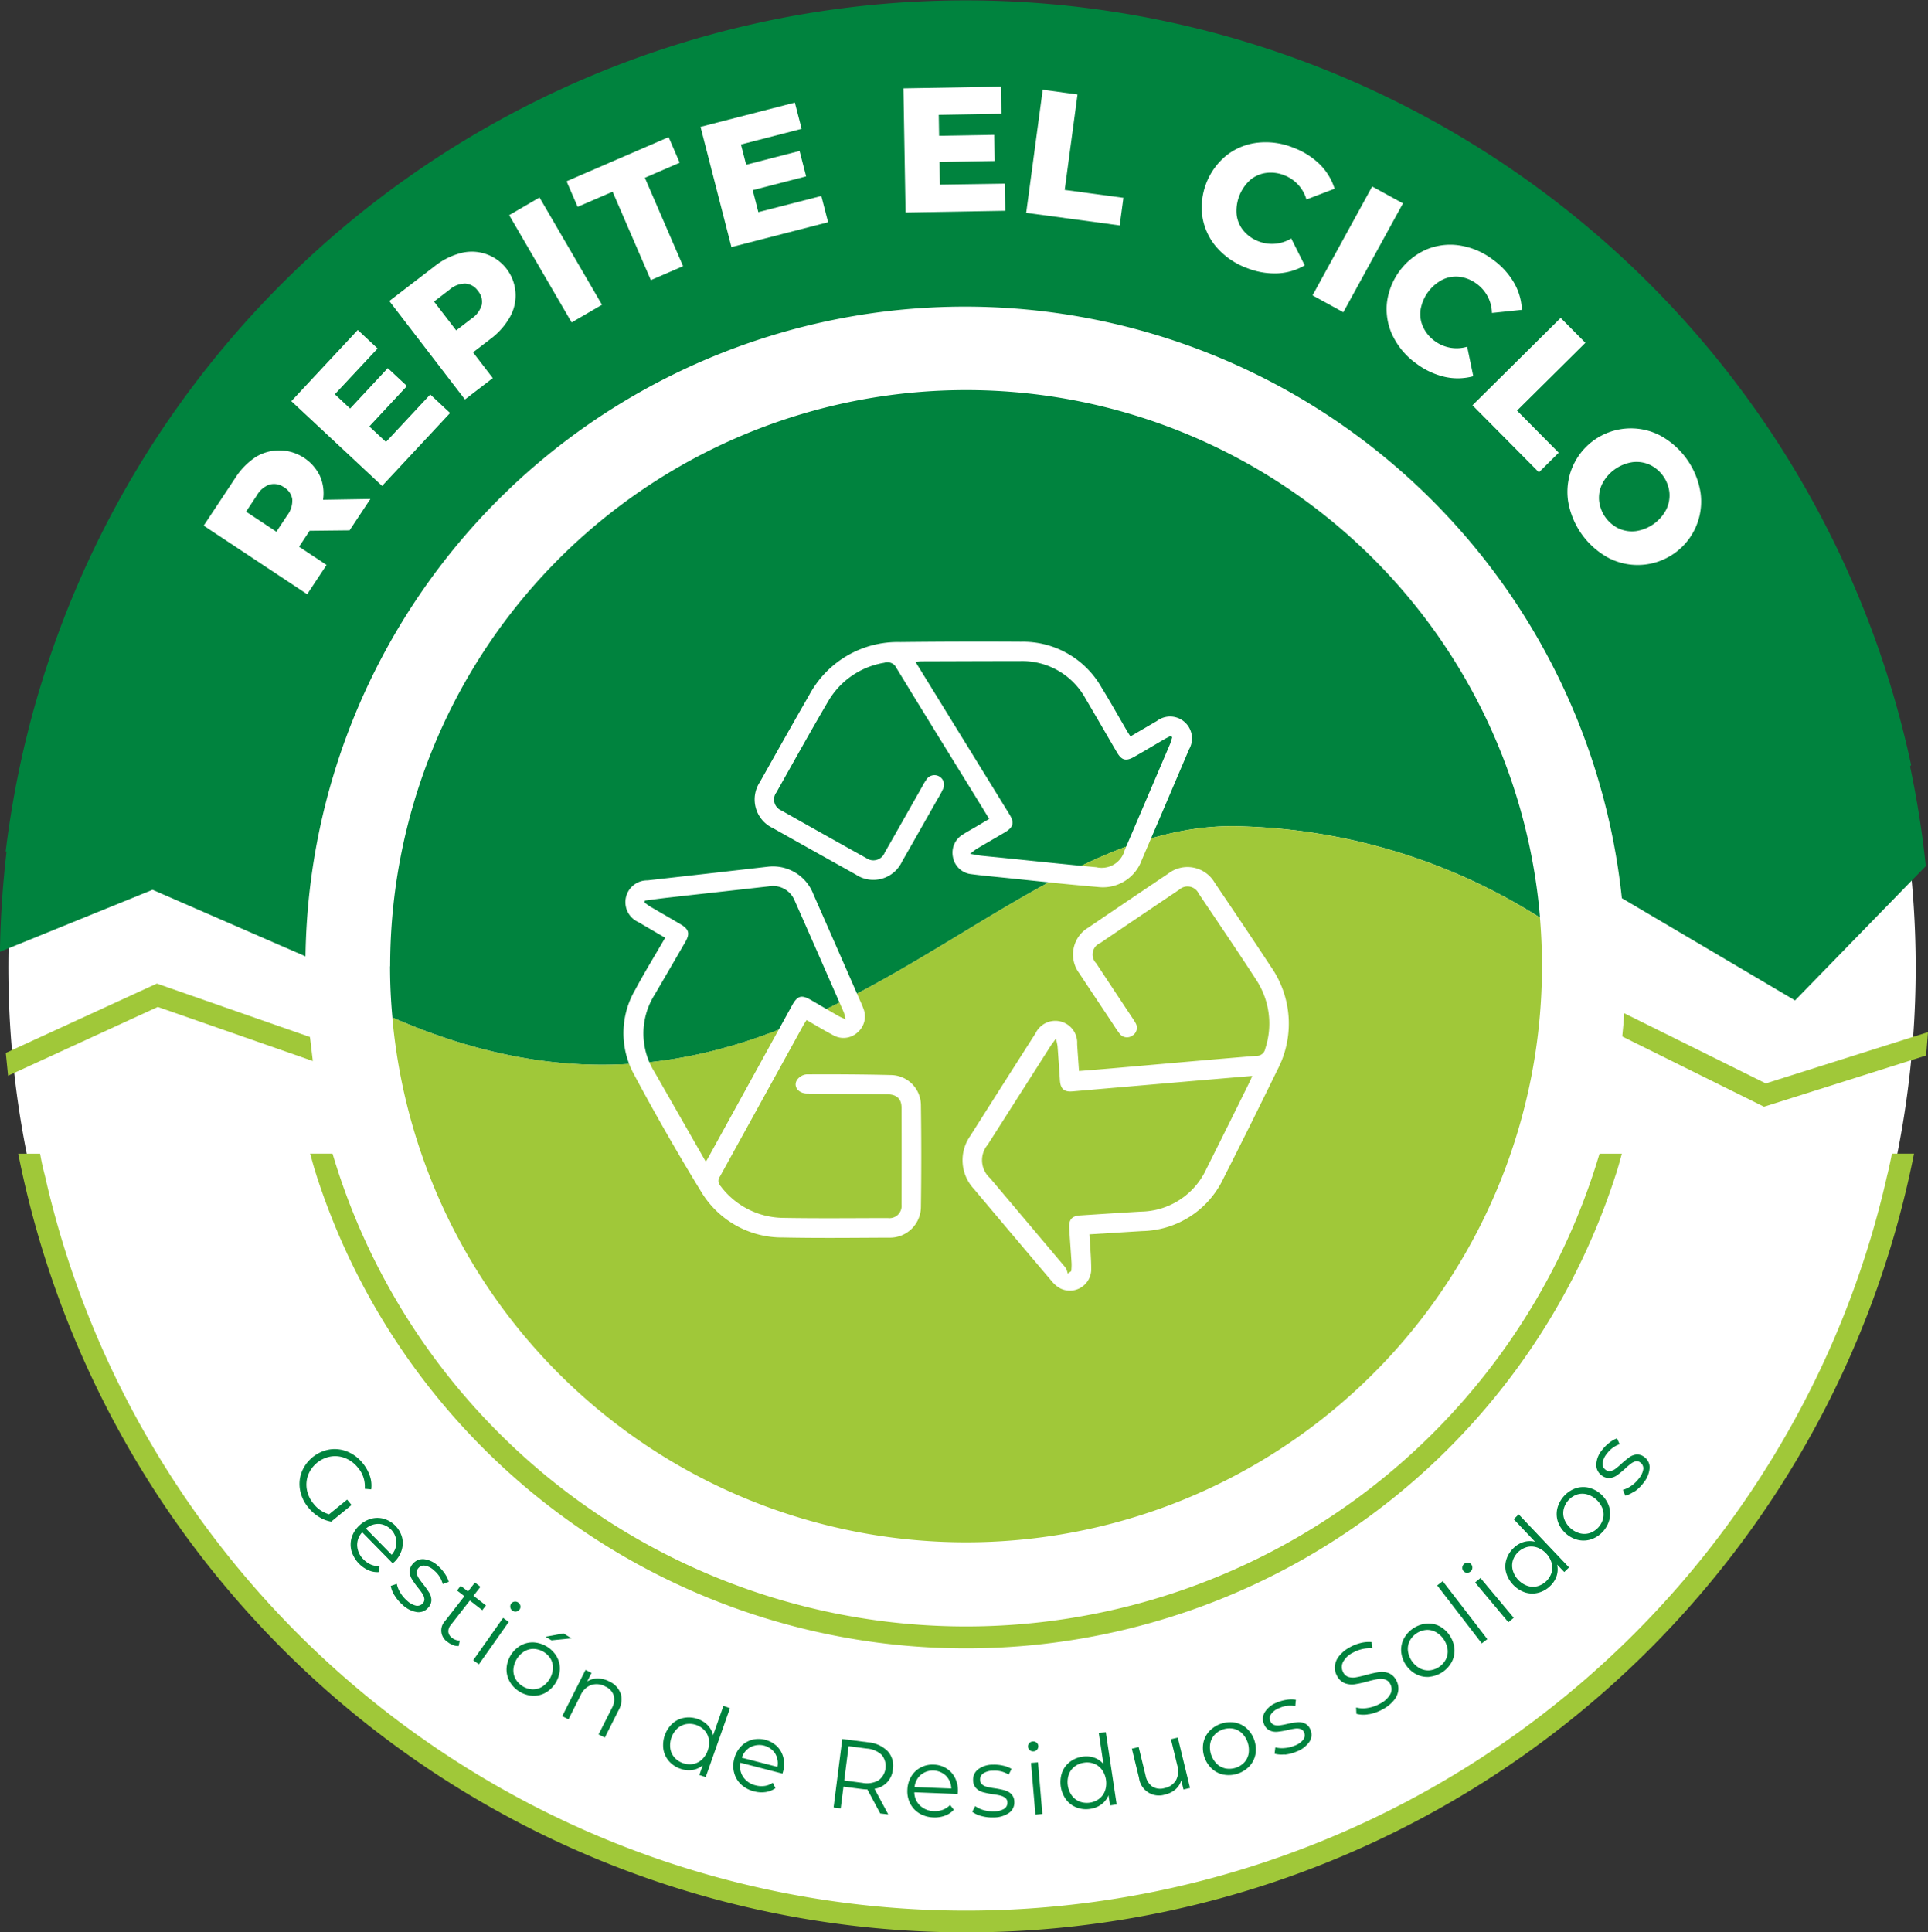 <svg xmlns="http://www.w3.org/2000/svg" width="81.107" height="81.285" viewBox="0 0 81.107 81.285">
    <rect x="0" y="0" width="81.107" height="81.285" fill="#333333" stroke="none"/>
    <g data-name="Grupo 767">
        <path data-name="Trazado 1541" d="M829.032 42.4a40.119 40.119 0 1 1-40.119-40.12 40.119 40.119 0 0 1 40.119 40.12" transform="translate(-748.442 -1.702)" style="fill:#fff"/>
        <path data-name="Trazado 1542" d="M809.615 86.494q0 1.092.1 2.159c17.079 7.465 25.09-8.524 35.809-8.039a24.753 24.753 0 0 1 12.47 3.837 24.23 24.23 0 0 0-48.374 2.044" transform="translate(-793.207 -45.851)" style="fill:#00833e"/>
        <path data-name="Trazado 1543" d="M809.976 139.781a24.23 24.23 0 0 0 48.364-2.159q0-1.032-.085-2.044a24.753 24.753 0 0 0-12.47-3.837c-10.719-.485-18.729 15.5-35.809 8.039" transform="translate(-793.472 -96.979)" style="fill:#a0c839"/>
        <path data-name="Trazado 1544" d="m761.282 160.074-6.523-2.276-6.3 2.895v-.031l-.093-.929 6.353-2.918 6.443 2.249a.041.041 0 0 0 0 .01z" transform="translate(-748.122 -115.442)" style="fill:#a0c839"/>
        <path data-name="Trazado 1545" d="m1018.836 162.34-6.824 2.157-5.953-2.951q-.034.49-.085.976l5.963 2.956 6.821-2.156z" transform="translate(-937.729 -118.923)" style="fill:#a0c839"/>
        <path data-name="Trazado 1546" d="M797.146 184.831a28.711 28.711 0 0 0 54.649 0c.079-.228.169-.55.266-.912h-.939a27.8 27.8 0 0 1-53.3 0h-.941c.1.362.189.686.267.912" transform="translate(-783.833 -135.39)" style="fill:#a0c839"/>
        <path data-name="Trazado 1547" d="M829.173 183.918c-.082.418-.158.756-.2.912a39.4 39.4 0 0 1-4.66 11.614 39.745 39.745 0 0 1-68.185 0 39.392 39.392 0 0 1-4.66-11.614c-.086-.326-.14-.574-.2-.912h-.92a40.651 40.651 0 0 0 79.754 0z" transform="translate(-749.582 -135.389)" style="fill:#a0c839"/>
        <path data-name="Trazado 1548" d="m827.818 32.328.042-.053a40.676 40.676 0 0 0-80.16 3.646l.039-.011a41.111 41.111 0 0 0-.28 4.22l6.42-2.608 6.434 2.8a27.7 27.7 0 0 1 8.26-19.359l.02-.02c.107-.1.215-.208.323-.311.086-.082.172-.164.259-.244l.089-.082a27.79 27.79 0 0 1 46.426 17.569l7.287 4.3 5.5-5.648a40.283 40.283 0 0 0-.663-4.2" transform="translate(-747.462 -.093)" style="fill:#00833e"/>
        <path data-name="Trazado 1549" d="m784.374 75.174-.445.672 1.157.767-.816 1.231-4.354-2.885 1.319-1.99a2.984 2.984 0 0 1 .876-.9 1.9 1.9 0 0 1 2.695.8 1.793 1.793 0 0 1 .132 1l1.991-.032-.874 1.319zm-1.674-1.949a1.019 1.019 0 0 0-.547.461l-.453.684 1.275.845.454-.684a1.031 1.031 0 0 0 .214-.681.7.7 0 0 0-.342-.5.713.713 0 0 0-.6-.121" transform="translate(-771.348 -52.848)" style="fill:#fff"/>
        <path data-name="Trazado 1550" d="m799.725 55.387.834.779-2.859 3.066-3.818-3.564 2.795-2.995.834.779-1.8 1.926.644.6 1.583-1.7.807.753-1.583 1.7.7.652z" transform="translate(-781.626 -38.792)" style="fill:#fff"/>
        <path data-name="Trazado 1551" d="M812.507 40.258a1.842 1.842 0 0 1 2.063 2.687 2.98 2.98 0 0 1-.833.936l-.722.554.832 1.083-1.172.9-3.181-4.142 1.894-1.454a2.979 2.979 0 0 1 1.12-.564m.874 2.18a.7.7 0 0 0-.16-.588.712.712 0 0 0-.529-.309 1.018 1.018 0 0 0-.667.258l-.651.5.932 1.213.651-.5a1.033 1.033 0 0 0 .424-.575" transform="translate(-793.117 -29.613)" style="fill:#fff"/>
        <path data-name="Rectángulo 230" transform="rotate(-30.212 27.473 -35.15)" style="fill:#fff" d="M0 0h1.477v5.223H0z"/>
        <path data-name="Trazado 1552" d="m839.677 24.238-1.472.636-.465-1.075 4.294-1.857.465 1.076-1.465.634 1.608 3.719-1.356.586z" transform="translate(-813.906 -16.174)" style="fill:#fff"/>
        <path data-name="Trazado 1553" d="m864.181 20.366.285 1.105-4.066 1.046-1.3-5.058 3.967-1.021.285 1.105-2.552.657.219.852 2.247-.579.275 1.069-2.247.579.238.925z" transform="translate(-829.63 -12.123)" style="fill:#fff"/>
        <path data-name="Trazado 1554" d="m895.687 17.979.02 1.141-4.193.072-.09-5.222 4.1-.07.02 1.141-2.634.045.015.88 2.32-.04.019 1.1-2.32.04.016.955z" transform="translate(-853.419 -10.254)" style="fill:#fff"/>
        <path data-name="Trazado 1555" d="m911.683 14.386 1.464.2-.539 4.015 2.47.332-.156 1.161-3.934-.529z" transform="translate(-867.818 -10.612)" style="fill:#fff"/>
        <path data-name="Trazado 1556" d="M939.584 27.187a2.593 2.593 0 0 1-.607-1.272 2.823 2.823 0 0 1 1.016-2.615 2.591 2.591 0 0 1 1.306-.529 3.089 3.089 0 0 1 1.5.21 3.159 3.159 0 0 1 1.111.7 2.488 2.488 0 0 1 .625 1.027l-1.185.452a1.547 1.547 0 0 0-.926-1.016 1.521 1.521 0 0 0-.774-.1 1.3 1.3 0 0 0-.671.3 1.754 1.754 0 0 0-.565 1.454 1.293 1.293 0 0 0 .289.677 1.52 1.52 0 0 0 .638.448 1.546 1.546 0 0 0 1.369-.124l.568 1.133a2.482 2.482 0 0 1-1.155.336 3.166 3.166 0 0 1-1.295-.231 3.09 3.09 0 0 1-1.248-.857" transform="translate(-888.391 -16.769)" style="fill:#fff"/>
        <path data-name="Rectángulo 231" transform="rotate(-61.282 38.096 -40.393)" style="fill:#fff" d="M0 0h5.223v1.477H0z"/>
        <path data-name="Trazado 1557" d="M968.692 42.945a2.59 2.59 0 0 1-.258-1.385 2.824 2.824 0 0 1 1.655-2.265 2.592 2.592 0 0 1 1.4-.175 3.09 3.09 0 0 1 1.394.589 3.17 3.17 0 0 1 .892.966 2.483 2.483 0 0 1 .34 1.154l-1.261.132a1.546 1.546 0 0 0-.633-1.22 1.518 1.518 0 0 0-.722-.3 1.293 1.293 0 0 0-.726.121 1.753 1.753 0 0 0-.92 1.259 1.292 1.292 0 0 0 .105.728 1.515 1.515 0 0 0 .5.6 1.547 1.547 0 0 0 1.355.232l.257 1.242a2.48 2.48 0 0 1-1.2.027 3.166 3.166 0 0 1-1.192-.557 3.092 3.092 0 0 1-.985-1.15" transform="translate(-910.091 -28.796)" style="fill:#fff"/>
        <path data-name="Trazado 1558" d="m985.822 50.742 1.04 1.049-2.877 2.852 1.754 1.77-.832.825-2.795-2.819z" transform="translate(-920.167 -37.37)" style="fill:#fff"/>
        <path data-name="Trazado 1559" d="M997.258 71.362a2.671 2.671 0 0 1 3.868-2.723 3.335 3.335 0 0 1 1.713 2.434 2.671 2.671 0 0 1-3.869 2.723 3.334 3.334 0 0 1-1.713-2.435m2.135 1.193a1.343 1.343 0 0 0 .722.112 1.723 1.723 0 0 0 1.275-.9 1.342 1.342 0 0 0 .138-.718 1.467 1.467 0 0 0-.824-1.171 1.341 1.341 0 0 0-.722-.112 1.722 1.722 0 0 0-1.275.9 1.337 1.337 0 0 0-.138.718 1.469 1.469 0 0 0 .824 1.172" transform="translate(-931.297 -50.325)" style="fill:#fff"/>
        <path data-name="Trazado 1560" d="m797.194 233.117.186.228-.857.7a1.418 1.418 0 0 1-.516-.2 1.789 1.789 0 0 1-.444-.392 1.6 1.6 0 0 1-.348-.727 1.406 1.406 0 0 1 .063-.758 1.539 1.539 0 0 1 1.171-.958 1.41 1.41 0 0 1 .756.089 1.612 1.612 0 0 1 .646.489 1.7 1.7 0 0 1 .3.539 1.213 1.213 0 0 1 .054.56l-.271-.024a1.192 1.192 0 0 0-.29-.892 1.3 1.3 0 0 0-.523-.394 1.14 1.14 0 0 0-.616-.072 1.248 1.248 0 0 0-.952.778 1.168 1.168 0 0 0-.053.616 1.279 1.279 0 0 0 .28.591 1.263 1.263 0 0 0 .653.446z" transform="translate(-782.59 -170.037)" style="fill:#00833e"/>
        <path data-name="Trazado 1561" d="m805.095 243.825-1.276-1.3a.78.78 0 0 0-.21.571.868.868 0 0 0 .268.573.942.942 0 0 0 .313.216.816.816 0 0 0 .359.061l-.02.252a.93.93 0 0 1-.443-.073 1.307 1.307 0 0 1-.714-.8 1.032 1.032 0 0 1 0-.566 1.128 1.128 0 0 1 .307-.5 1.166 1.166 0 0 1 .505-.3 1 1 0 0 1 .548 0 1.12 1.12 0 0 1 .762.777 1 1 0 0 1-.016.543 1.176 1.176 0 0 1-.314.5zm-.575-1.65a.788.788 0 0 0-.544.194l1.082 1.1a.789.789 0 0 0 .2-.54.8.8 0 0 0-.743-.758" transform="translate(-788.582 -178.07)" style="fill:#00833e"/>
        <path data-name="Trazado 1562" d="M809.9 250.054a1.089 1.089 0 0 1-.157-.4l.253-.086a1.121 1.121 0 0 0 .141.36 1.363 1.363 0 0 0 .278.336.823.823 0 0 0 .393.222.3.3 0 0 0 .281-.1.237.237 0 0 0 .065-.193.527.527 0 0 0-.08-.209 2.863 2.863 0 0 0-.194-.262 3.6 3.6 0 0 1-.253-.359.626.626 0 0 1-.09-.314.49.49 0 0 1 .142-.333.54.54 0 0 1 .467-.185 1.027 1.027 0 0 1 .591.289 1.643 1.643 0 0 1 .28.322 1.166 1.166 0 0 1 .164.341l-.253.092a1.1 1.1 0 0 0-.358-.565.744.744 0 0 0-.384-.206.3.3 0 0 0-.28.1.259.259 0 0 0-.071.2.5.5 0 0 0 .078.215 3.249 3.249 0 0 0 .2.273 3.761 3.761 0 0 1 .248.352.615.615 0 0 1 .09.305.468.468 0 0 1-.135.323.527.527 0 0 1-.479.183 1.134 1.134 0 0 1-.607-.312 1.667 1.667 0 0 1-.33-.393" transform="translate(-793.304 -182.944)" style="fill:#00833e"/>
        <path data-name="Trazado 1563" d="M818.508 254.933a.558.558 0 0 1-.232-.036.836.836 0 0 1-.225-.126.578.578 0 0 1-.114-.893l.81-1.04-.308-.239.153-.2.307.239.293-.376.232.181-.293.376.523.408-.153.2-.523-.408-.8 1.027a.413.413 0 0 0-.105.294.369.369 0 0 0 .158.252.538.538 0 0 0 .157.085.437.437 0 0 0 .167.025z" transform="translate(-799.213 -185.694)" style="fill:#00833e"/>
        <path data-name="Trazado 1564" d="m824.116 255.978.24.169-1.256 1.782-.241-.169zm.307-.443a.2.2 0 0 1 .035-.158.2.2 0 0 1 .134-.083.209.209 0 0 1 .161.038.213.213 0 0 1 .091.138.193.193 0 0 1-.032.153.217.217 0 0 1-.39-.087" transform="translate(-802.954 -187.921)" style="fill:#00833e"/>
        <path data-name="Trazado 1565" d="M828.309 262.381a1.045 1.045 0 0 1-.131-.546 1.2 1.2 0 0 1 .6-.974 1.032 1.032 0 0 1 .546-.126 1.215 1.215 0 0 1 .966.6 1.012 1.012 0 0 1 .13.543 1.215 1.215 0 0 1-.6.974 1.03 1.03 0 0 1-.545.129 1.2 1.2 0 0 1-.967-.6m.955.327a.737.737 0 0 0 .4-.1 1 1 0 0 0 .466-.755.737.737 0 0 0-.087-.407.874.874 0 0 0-.709-.437.749.749 0 0 0-.4.1.984.984 0 0 0-.466.755.752.752 0 0 0 .089.408.874.874 0 0 0 .709.437m1.308-2.352.335.207-.841.084-.247-.152z" transform="translate(-806.869 -191.648)" style="fill:#00833e"/>
        <path data-name="Trazado 1566" d="M839.524 267.158a.93.93 0 0 1-.1.729l-.569 1.129-.263-.132.556-1.1a.722.722 0 0 0 .082-.539.638.638 0 0 0-.353-.378.745.745 0 0 0-.592-.064.789.789 0 0 0-.444.424l-.515 1.022-.263-.133.981-1.947.252.127-.181.359a.817.817 0 0 1 .437-.125 1.063 1.063 0 0 1 .492.125.89.89 0 0 1 .476.507" transform="translate(-813.412 -195.925)" style="fill:#00833e"/>
        <path data-name="Trazado 1567" d="m855.93 272.011-1.021 2.9-.266-.093.143-.407a.9.9 0 0 1-.442.2 1.029 1.029 0 0 1-.5-.054 1.11 1.11 0 0 1-.477-.317 1.006 1.006 0 0 1-.237-.5 1.248 1.248 0 0 1 .382-1.087 1 1 0 0 1 .5-.24 1.118 1.118 0 0 1 .57.054 1.028 1.028 0 0 1 .415.262.911.911 0 0 1 .224.419l.434-1.235zm-1.553 2.347a.753.753 0 0 0 .373-.187.984.984 0 0 0 .294-.837.752.752 0 0 0-.174-.38.867.867 0 0 0-.782-.275.753.753 0 0 0-.374.187.984.984 0 0 0-.294.837.75.75 0 0 0 .174.38.865.865 0 0 0 .782.275" transform="translate(-825.222 -200.155)" style="fill:#00833e"/>
        <path data-name="Trazado 1568" d="m866.384 278.628-1.766-.457a.78.78 0 0 0 .115.6.868.868 0 0 0 .526.352.942.942 0 0 0 .379.023.812.812 0 0 0 .339-.133l.112.226a.932.932 0 0 1-.417.166 1.225 1.225 0 0 1-.487-.032 1.211 1.211 0 0 1-.54-.287 1.033 1.033 0 0 1-.292-.485 1.129 1.129 0 0 1 0-.59 1.167 1.167 0 0 1 .278-.519 1.01 1.01 0 0 1 .468-.286 1.122 1.122 0 0 1 1.054.273 1 1 0 0 1 .267.474 1.178 1.178 0 0 1-.011.59zm-1.345-1.116a.791.791 0 0 0-.366.447l1.5.387a.791.791 0 0 0-.1-.568.8.8 0 0 0-1.028-.266" transform="translate(-833.467 -204.021)" style="fill:#00833e"/>
        <path data-name="Trazado 1569" d="m882.24 280.326-.54-1.009a2.161 2.161 0 0 1-.232-.017l-.773-.1-.116.913-.3-.039.366-2.878 1.077.137a1.312 1.312 0 0 1 .83.373.9.9 0 0 1 .221.763.9.9 0 0 1-.773.821l.578 1.076zm-.07-1.392a.748.748 0 0 0 .136-1.067 1.011 1.011 0 0 0-.63-.27l-.765-.1-.184 1.443.765.1a1 1 0 0 0 .678-.106" transform="translate(-845.212 -204.044)" style="fill:#00833e"/>
        <path data-name="Trazado 1570" d="m894.171 282.492-1.822-.072a.78.78 0 0 0 .239.559.868.868 0 0 0 .588.233.944.944 0 0 0 .376-.058.816.816 0 0 0 .3-.2l.158.2a.934.934 0 0 1-.373.251 1.23 1.23 0 0 1-.482.072 1.211 1.211 0 0 1-.589-.166 1.032 1.032 0 0 1-.388-.412 1.127 1.127 0 0 1-.122-.577 1.167 1.167 0 0 1 .162-.566 1 1 0 0 1 .4-.379 1.065 1.065 0 0 1 .551-.119 1.053 1.053 0 0 1 .537.162 1 1 0 0 1 .361.406 1.181 1.181 0 0 1 .114.579zm-1.55-.806a.791.791 0 0 0-.263.515l1.545.061a.789.789 0 0 0-.221-.534.8.8 0 0 0-1.06-.042" transform="translate(-853.885 -207.028)" style="fill:#00833e"/>
        <path data-name="Trazado 1571" d="M902.774 283.443a1.092 1.092 0 0 1-.385-.18l.125-.237a1.118 1.118 0 0 0 .349.165 1.368 1.368 0 0 0 .433.054.824.824 0 0 0 .438-.107.3.3 0 0 0 .134-.268.237.237 0 0 0-.085-.186.525.525 0 0 0-.2-.1 2.925 2.925 0 0 0-.321-.058 3.716 3.716 0 0 1-.43-.088.63.63 0 0 1-.281-.167.49.49 0 0 1-.125-.34.539.539 0 0 1 .213-.455 1.024 1.024 0 0 1 .628-.194 1.648 1.648 0 0 1 .424.042 1.157 1.157 0 0 1 .353.136l-.121.24a1.1 1.1 0 0 0-.648-.165.745.745 0 0 0-.421.113.3.3 0 0 0-.135.266.258.258 0 0 0 .087.2.493.493 0 0 0 .2.1 3.263 3.263 0 0 0 .334.062 3.745 3.745 0 0 1 .422.086.613.613 0 0 1 .275.161.467.467 0 0 1 .122.328.527.527 0 0 1-.224.461 1.132 1.132 0 0 1-.655.189 1.671 1.671 0 0 1-.51-.06" transform="translate(-861.489 -207.051)" style="fill:#00833e"/>
        <path data-name="Trazado 1572" d="M911.358 277.946a.2.2 0 0 1-.075-.144.2.2 0 0 1 .05-.15.207.207 0 0 1 .148-.075.213.213 0 0 1 .158.047.193.193 0 0 1 .074.137.208.208 0 0 1-.049.158.211.211 0 0 1-.148.075.209.209 0 0 1-.158-.049m.05.536.293-.025.184 2.172-.293.025z" transform="translate(-868.035 -204.323)" style="fill:#00833e"/>
        <path data-name="Trazado 1573" d="m918.363 276.092.456 3.042-.279.042-.064-.427a.9.9 0 0 1-.3.384 1.025 1.025 0 0 1-.469.187 1.106 1.106 0 0 1-.57-.057 1.009 1.009 0 0 1-.444-.332 1.249 1.249 0 0 1-.171-1.14.994.994 0 0 1 .327-.445 1.117 1.117 0 0 1 .529-.22 1.03 1.03 0 0 1 .49.038.907.907 0 0 1 .394.266l-.194-1.3zm-.273 2.8a.751.751 0 0 0 .242-.34.982.982 0 0 0-.132-.877.749.749 0 0 0-.331-.254.813.813 0 0 0-.424-.043.823.823 0 0 0-.4.166.753.753 0 0 0-.242.34.984.984 0 0 0 .132.878.752.752 0 0 0 .332.254.867.867 0 0 0 .82-.123" transform="translate(-871.843 -203.23)" style="fill:#00833e"/>
        <path data-name="Trazado 1574" d="m929.765 276.959.514 2.119-.274.066-.094-.386a.8.8 0 0 1-.237.375.959.959 0 0 1-.425.216.844.844 0 0 1-1.115-.694l-.3-1.228.286-.07.291 1.2a.73.73 0 0 0 .288.467.639.639 0 0 0 .513.059.713.713 0 0 0 .478-.331.811.811 0 0 0 .056-.613l-.27-1.112z" transform="translate(-880.218 -203.868)" style="fill:#00833e"/>
        <path data-name="Trazado 1575" d="M940 276.709a1.042 1.042 0 0 1-.5-.248 1.2 1.2 0 0 1-.365-1.084 1.026 1.026 0 0 1 .252-.5 1.214 1.214 0 0 1 1.077-.362 1.015 1.015 0 0 1 .5.247 1.215 1.215 0 0 1 .365 1.084 1.029 1.029 0 0 1-.249.5 1.2 1.2 0 0 1-1.076.362m.862-.526a.736.736 0 0 0 .177-.377 1 1 0 0 0-.282-.841.736.736 0 0 0-.369-.193.873.873 0 0 0-.79.265.751.751 0 0 0-.179.378.983.983 0 0 0 .283.841.748.748 0 0 0 .371.192.874.874 0 0 0 .79-.265" transform="translate(-888.514 -202.055)" style="fill:#00833e"/>
        <path data-name="Trazado 1576" d="M949.633 273.175a1.1 1.1 0 0 1-.424-.03l.032-.266a1.115 1.115 0 0 0 .385.029 1.37 1.37 0 0 0 .424-.1.822.822 0 0 0 .37-.258.3.3 0 0 0 .029-.3.237.237 0 0 0-.146-.143.524.524 0 0 0-.224-.018 2.936 2.936 0 0 0-.321.061 3.773 3.773 0 0 1-.433.073.629.629 0 0 1-.323-.055.489.489 0 0 1-.239-.272.538.538 0 0 1 .036-.5 1.021 1.021 0 0 1 .517-.407 1.649 1.649 0 0 1 .411-.113 1.17 1.17 0 0 1 .378 0l-.026.268a1.1 1.1 0 0 0-.664.078.747.747 0 0 0-.353.257.305.305 0 0 0-.03.3.259.259 0 0 0 .152.152.5.5 0 0 0 .228.023 3.243 3.243 0 0 0 .334-.062 3.862 3.862 0 0 1 .424-.071.617.617 0 0 1 .314.052.467.467 0 0 1 .232.262.527.527 0 0 1-.043.511 1.135 1.135 0 0 1-.544.412 1.668 1.668 0 0 1-.5.127" transform="translate(-895.59 -199.376)" style="fill:#00833e"/>
        <path data-name="Trazado 1577" d="M961.609 264.752a1.135 1.135 0 0 1-.533-.014l-.011-.265a1.152 1.152 0 0 0 .49.017 1.529 1.529 0 0 0 .517-.179.986.986 0 0 0 .439-.411.44.44 0 0 0-.012-.419.371.371 0 0 0-.228-.19.713.713 0 0 0-.3-.012 4.1 4.1 0 0 0-.432.1 4.524 4.524 0 0 1-.534.117.859.859 0 0 1-.406-.041.623.623 0 0 1-.33-.3.725.725 0 0 1-.1-.406.8.8 0 0 1 .169-.426 1.461 1.461 0 0 1 .468-.387 1.757 1.757 0 0 1 .458-.179 1.4 1.4 0 0 1 .452-.038l.03.264a1.429 1.429 0 0 0-.428.034 1.457 1.457 0 0 0-.383.147.938.938 0 0 0-.428.41.457.457 0 0 0 .018.425.38.38 0 0 0 .229.192.692.692 0 0 0 .31.011q.167-.029.434-.1a4.342 4.342 0 0 1 .526-.118.847.847 0 0 1 .4.039.614.614 0 0 1 .326.3.713.713 0 0 1 .093.406.794.794 0 0 1-.176.427 1.513 1.513 0 0 1-.472.387 1.865 1.865 0 0 1-.591.214" transform="translate(-904.016 -192.647)" style="fill:#00833e"/>
        <path data-name="Trazado 1578" d="M971.931 261.036a1.041 1.041 0 0 1-.551-.105 1.2 1.2 0 0 1-.641-.948 1.029 1.029 0 0 1 .109-.549 1.215 1.215 0 0 1 .941-.637 1.015 1.015 0 0 1 .549.1 1.216 1.216 0 0 1 .641.948 1.028 1.028 0 0 1-.106.55 1.2 1.2 0 0 1-.941.636m.69-.737a.737.737 0 0 0 .07-.41 1 1 0 0 0-.5-.735.737.737 0 0 0-.407-.087.874.874 0 0 0-.69.467.748.748 0 0 0-.072.412.983.983 0 0 0 .5.735.75.75 0 0 0 .409.086.873.873 0 0 0 .69-.467" transform="translate(-911.793 -190.499)" style="fill:#00833e"/>
        <path data-name="Rectángulo 232" transform="rotate(-37.569 128.268 -55.535)" style="fill:#00833e" d="M0 0h.294v3.076H0z"/>
        <path data-name="Trazado 1579" d="M980.676 249.51a.2.2 0 0 1-.143-.075.2.2 0 0 1-.045-.152.208.208 0 0 1 .078-.146.213.213 0 0 1 .156-.052.192.192 0 0 1 .139.07.217.217 0 0 1-.185.354m.349.411.226-.189 1.4 1.674-.226.188z" transform="translate(-918.97 -183.353)" style="fill:#00833e"/>
        <path data-name="Trazado 1580" d="m987.9 241.393 2.117 2.231-.2.194-.3-.313a.9.9 0 0 1-.023.484 1.027 1.027 0 0 1-.276.422 1.1 1.1 0 0 1-.5.28 1.006 1.006 0 0 1-.554-.017 1.248 1.248 0 0 1-.793-.836.993.993 0 0 1 .013-.552 1.119 1.119 0 0 1 .307-.483 1.032 1.032 0 0 1 .423-.25.905.905 0 0 1 .475-.008l-.9-.95zm1.382 2.452a.753.753 0 0 0 0-.418.985.985 0 0 0-.611-.643.751.751 0 0 0-.417-.018.866.866 0 0 0-.6.57.751.751 0 0 0 0 .418.983.983 0 0 0 .611.644.751.751 0 0 0 .417.018.866.866 0 0 0 .6-.571" transform="translate(-924.011 -177.691)" style="fill:#00833e"/>
        <path data-name="Trazado 1581" d="M996.995 239.238a1.048 1.048 0 0 1-.56.035 1.2 1.2 0 0 1-.856-.76 1.031 1.031 0 0 1-.03-.559 1.214 1.214 0 0 1 .754-.849 1.012 1.012 0 0 1 .557-.035 1.214 1.214 0 0 1 .855.759 1.026 1.026 0 0 1 .033.559 1.2 1.2 0 0 1-.754.85m.486-.885a.737.737 0 0 0-.033-.415 1 1 0 0 0-.663-.589.737.737 0 0 0-.416.016.873.873 0 0 0-.553.623.751.751 0 0 0 .032.417.981.981 0 0 0 .663.589.746.746 0 0 0 .417-.017.873.873 0 0 0 .553-.623" transform="translate(-930.037 -174.493)" style="fill:#00833e"/>
        <path data-name="Trazado 1582" d="M1003.424 231.484a1.089 1.089 0 0 1-.383.185l-.1-.246a1.108 1.108 0 0 0 .349-.167 1.367 1.367 0 0 0 .316-.3.822.822 0 0 0 .194-.407.3.3 0 0 0-.123-.273.236.236 0 0 0-.2-.052.525.525 0 0 0-.2.1 2.775 2.775 0 0 0-.248.212 3.708 3.708 0 0 1-.34.278.628.628 0 0 1-.307.112.488.488 0 0 1-.343-.118.539.539 0 0 1-.218-.453 1.023 1.023 0 0 1 .246-.61 1.658 1.658 0 0 1 .3-.3 1.16 1.16 0 0 1 .328-.187l.11.246a1.1 1.1 0 0 0-.538.4.744.744 0 0 0-.179.4.3.3 0 0 0 .121.272.259.259 0 0 0 .207.057.5.5 0 0 0 .209-.093 3.194 3.194 0 0 0 .259-.219 3.819 3.819 0 0 1 .333-.273.615.615 0 0 1 .3-.111.468.468 0 0 1 .332.112.528.528 0 0 1 .216.465 1.131 1.131 0 0 1-.268.628 1.664 1.664 0 0 1-.369.357" transform="translate(-934.669 -168.753)" style="fill:#00833e"/>
        <path data-name="Trazado 1583" d="M883.534 106.325c.378-.221.744-.436 1.111-.649a.92.92 0 0 1 1.355 1.191q-.992 2.332-1.99 4.661a1.737 1.737 0 0 1-1.838 1.13c-1.368-.114-2.732-.268-4.1-.406-.407-.041-.814-.079-1.22-.133a.878.878 0 0 1-.785-.723.893.893 0 0 1 .429-.955c.176-.112.36-.212.54-.318l.555-.329c-.125-.206-.241-.4-.359-.591-1.183-1.919-2.371-3.834-3.543-5.76a.416.416 0 0 0-.51-.218 3.355 3.355 0 0 0-2.356 1.613c-.746 1.269-1.46 2.556-2.182 3.839a.5.5 0 0 0 .212.763q1.779 1.007 3.565 2a.515.515 0 0 0 .78-.231c.537-.939 1.068-1.881 1.6-2.821a1.9 1.9 0 0 1 .142-.232.4.4 0 0 1 .7.4 3.7 3.7 0 0 1-.236.43c-.493.869-.984 1.74-1.481 2.607a1.331 1.331 0 0 1-1.951.536q-1.738-.969-3.472-1.945a1.33 1.33 0 0 1-.551-1.946c.686-1.219 1.371-2.44 2.07-3.652a4.218 4.218 0 0 1 3.834-2.231q2.538-.029 5.076-.013a3.8 3.8 0 0 1 3.392 1.927c.371.6.717 1.223 1.075 1.834.04.069.086.136.14.221m1.758.035-.068-.054c-.086.044-.174.084-.258.133-.424.247-.847.5-1.271.742-.354.2-.53.158-.738-.2-.437-.745-.867-1.494-1.307-2.237a3.033 3.033 0 0 0-2.768-1.587c-1.374 0-2.748.006-4.122.01-.077 0-.154.01-.271.018.07.116.12.2.172.282l3.778 6.13c.22.357.173.549-.186.761-.391.231-.786.457-1.177.689-.078.046-.147.108-.288.215.208.037.328.064.449.078.289.032.579.058.869.087 1.33.135 2.659.278 3.99.4a1 1 0 0 0 1.195-.719q.955-2.229 1.906-4.46c.04-.095.063-.2.095-.295" transform="translate(-835.979 -75.346)" style="fill:#fff"/>
        <path data-name="Trazado 1584" d="m848.56 141.148-1.127-.659a.917.917 0 0 1 .388-1.754q2.534-.284 5.068-.575a1.818 1.818 0 0 1 1.907 1.155q.94 2.132 1.873 4.267c.08.183.167.364.236.551a.884.884 0 0 1-.245.993.87.87 0 0 1-1.014.129c-.377-.2-.742-.42-1.135-.645-.052.084-.1.155-.143.231q-1.749 3.176-3.5 6.351a.309.309 0 0 0 .031.407 3.334 3.334 0 0 0 2.608 1.332c1.474.027 2.948.01 4.422.008a.512.512 0 0 0 .578-.57q.008-2.033 0-4.067c0-.38-.2-.565-.611-.57-1.119-.015-2.238-.018-3.357-.03-.374 0-.605-.306-.426-.579a.56.56 0 0 1 .394-.228c1.192-.007 2.384 0 3.575.029a1.275 1.275 0 0 1 1.24 1.281q.029 2.128 0 4.258a1.3 1.3 0 0 1-1.34 1.3c-1.483.006-2.967.025-4.449-.007a3.969 3.969 0 0 1-3.466-1.942 95.69 95.69 0 0 1-2.816-4.921 3.614 3.614 0 0 1 .053-3.558c.389-.729.824-1.433 1.257-2.182m1.714 9.419c.082-.144.136-.238.188-.333l3.444-6.256c.22-.4.394-.445.792-.214s.769.449 1.155.671c.074.042.155.074.3.144a2.184 2.184 0 0 0-.073-.29c-.689-1.572-1.376-3.145-2.073-4.713a.982.982 0 0 0-1.086-.594c-1.418.161-2.837.316-4.255.476-.319.036-.637.081-.955.122l-.018.081c.074.054.146.115.225.162.431.253.864.5 1.295.755.351.206.4.39.2.739q-.642 1.109-1.289 2.215a3.052 3.052 0 0 0-.01 3.259l1.881 3.289.279.487" transform="translate(-820.581 -101.702)" style="fill:#fff"/>
        <path data-name="Trazado 1585" d="M906.184 153.67c.028.519.073 1 .075 1.479a.9.9 0 0 1-1.344.78 1.211 1.211 0 0 1-.305-.267q-1.651-1.945-3.293-3.9a1.769 1.769 0 0 1-.15-2.219q1.371-2.166 2.751-4.325a.921.921 0 0 1 1.749.455c.022.37.051.74.078 1.135.48-.039.94-.074 1.4-.114 2.02-.176 4.039-.358 6.06-.524a.361.361 0 0 0 .374-.3 3.355 3.355 0 0 0-.381-2.9c-.791-1.22-1.611-2.422-2.422-3.63a.517.517 0 0 0-.816-.159q-1.664 1.118-3.322 2.244a.522.522 0 0 0-.169.851q.758 1.15 1.522 2.3a2.093 2.093 0 0 1 .13.208.384.384 0 0 1-.123.529.389.389 0 0 1-.556-.092c-.137-.181-.256-.375-.382-.564-.433-.651-.868-1.3-1.3-1.955a1.317 1.317 0 0 1 .377-1.927q1.68-1.142 3.367-2.274a1.322 1.322 0 0 1 1.946.383c.788 1.168 1.578 2.335 2.351 3.513a4.183 4.183 0 0 1 .283 4.375q-1.116 2.291-2.268 4.563a3.86 3.86 0 0 1-3.422 2.206l-2.212.137m-.91 1.652.147-.107a2.821 2.821 0 0 0 .014-.306c-.03-.508-.072-1.016-.1-1.524-.017-.34.12-.488.455-.51.852-.056 1.705-.111 2.558-.161a3.081 3.081 0 0 0 2.755-1.791q.921-1.839 1.83-3.683c.033-.067.059-.137.1-.233l-2.592.22-4.971.43c-.354.03-.5-.108-.526-.463-.032-.481-.064-.961-.1-1.442a2.829 2.829 0 0 0-.069-.315c-.106.149-.166.224-.217.3l-2.651 4.161a1.012 1.012 0 0 0 .1 1.41l3.166 3.753a.891.891 0 0 1 .1.257" transform="translate(-860.353 -101.756)" style="fill:#fff"/>
    </g>
</svg>
